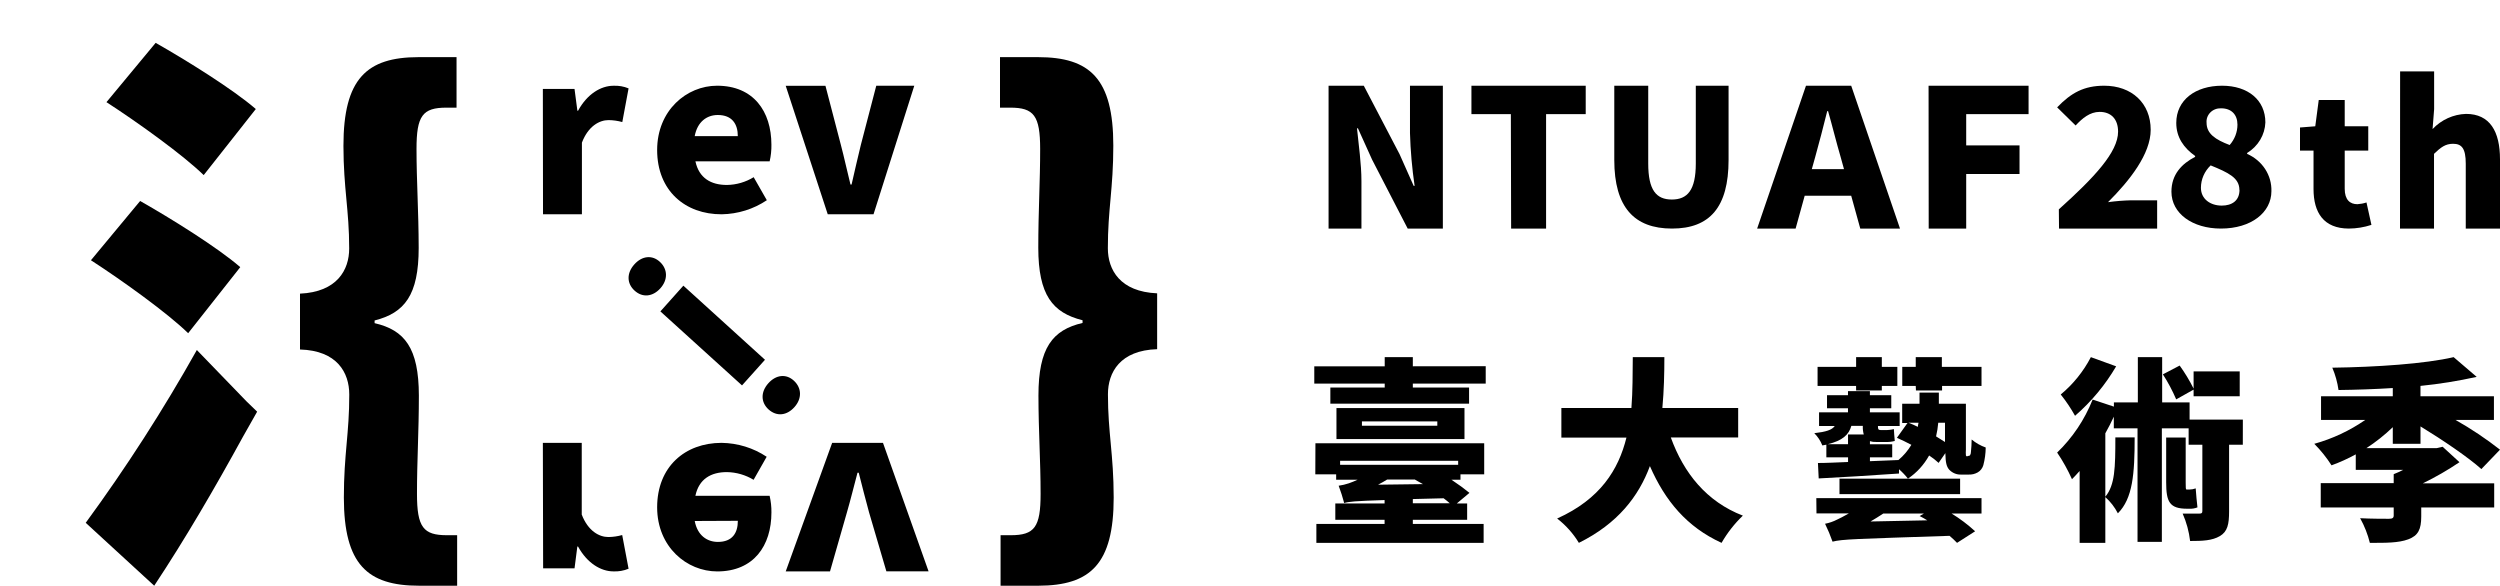 <svg width="175" height="41" viewBox="0 0 175 41" fill="none" xmlns="http://www.w3.org/2000/svg">
<path d="M13.171 23.324C11.751 21.934 8.581 19.651 6.365 18.217L9.809 14.069C11.964 15.29 15.237 17.327 16.818 18.7L13.171 23.324ZM14.258 12.257C12.838 10.867 9.668 8.584 7.452 7.151L10.896 3C13.052 4.223 16.324 6.258 17.906 7.633L14.258 12.257ZM17.013 30.561C15.063 34.121 12.999 37.672 10.795 41L6 36.597C8.829 32.734 11.427 28.695 13.779 24.501L17.258 28.098L18 28.817L17.013 30.561Z" fill="black"/>
<path d="M24.07 34.838C24.07 31.793 24.454 30.327 24.449 27.62C24.449 26.078 23.596 24.538 21 24.465V20.555C23.596 20.438 24.445 18.896 24.443 17.393C24.443 14.684 24.046 13.218 24.041 10.211C24.041 5.512 25.667 4.004 29.294 4H31.958V7.535H31.247C29.578 7.535 29.154 8.104 29.156 10.435C29.156 12.689 29.303 14.749 29.308 17.352C29.308 20.663 28.318 21.903 26.222 22.433V22.621C28.32 23.106 29.316 24.346 29.321 27.693C29.321 30.21 29.187 32.278 29.189 34.573C29.189 36.904 29.628 37.467 31.289 37.465H32V41H29.338C25.711 41.002 24.076 39.501 24.07 34.838Z" fill="black"/>
<path d="M72.704 41H70.04V37.465H70.751C72.421 37.465 72.844 36.898 72.842 34.567C72.842 32.272 72.695 30.204 72.691 27.687C72.691 24.34 73.681 23.097 75.779 22.606V22.418C73.681 21.894 72.684 20.656 72.68 17.346C72.68 14.758 72.814 12.683 72.811 10.427C72.811 8.096 72.373 7.533 70.713 7.535H70V4H72.664C76.292 4 77.932 5.497 77.932 10.196C77.932 13.205 77.546 14.671 77.55 17.38C77.55 18.89 78.406 20.423 81 20.533V24.443C78.404 24.523 77.554 26.065 77.556 27.607C77.556 30.314 77.954 31.78 77.958 34.825C77.958 39.488 76.325 40.987 72.704 41Z" fill="black"/>
<path d="M38 6.224H40.216L40.417 7.752H40.464C41.101 6.577 42.066 6.005 42.939 6.003C43.302 5.985 43.664 6.048 44 6.187L43.561 8.544C43.248 8.457 42.924 8.411 42.599 8.407C41.962 8.407 41.175 8.825 40.734 9.984V15H38.011L38 6.224Z" fill="black"/>
<path d="M46 10.501C46 7.724 48.065 6.002 50.195 6C52.746 6 53.995 7.791 53.999 10.128C54.005 10.519 53.964 10.909 53.876 11.291H48.679C48.929 12.468 49.77 12.95 50.891 12.947C51.553 12.936 52.199 12.747 52.757 12.403L53.678 14.015C52.748 14.639 51.649 14.982 50.519 15C47.968 15.01 46 13.354 46 10.501ZM51.647 9.529C51.647 8.691 51.256 8.05 50.245 8.05C49.482 8.05 48.815 8.522 48.629 9.531L51.647 9.529Z" fill="black"/>
<path d="M55 6.007H57.782L58.862 10.147C59.095 11.025 59.294 11.964 59.533 12.915H59.611C59.827 11.964 60.043 11.031 60.259 10.144L61.339 6H64L61.147 15H57.942L55 6.007Z" fill="black"/>
<path d="M38 31H40.722V36.021C41.168 37.178 41.949 37.594 42.59 37.592C42.916 37.588 43.24 37.541 43.554 37.453L44 39.811C43.664 39.95 43.301 40.014 42.938 39.997C42.068 39.997 41.102 39.427 40.461 38.255H40.414L40.217 39.785H38.019L38 31Z" fill="black"/>
<path d="M50.506 31C51.636 31.014 52.736 31.354 53.667 31.974L52.751 33.587C52.191 33.245 51.546 33.058 50.884 33.047C49.763 33.047 48.923 33.532 48.677 34.708H53.874C53.962 35.088 54.005 35.478 54 35.868C54 38.204 52.76 39.998 50.208 40C48.076 40 46.004 38.289 46 35.517C46 32.662 47.959 31.002 50.506 31ZM48.631 36.47C48.819 37.478 49.495 37.934 50.252 37.934C51.263 37.934 51.651 37.307 51.649 36.456L48.631 36.47Z" fill="black"/>
<path d="M58.251 31H61.809L65 39.993H62.046L60.831 35.856C60.591 34.979 60.351 34.04 60.111 33.09H60.025C59.769 34.04 59.546 34.972 59.287 35.859L58.1 40H55L58.251 31Z" fill="black"/>
<path d="M44.419 20.342C43.868 19.839 43.859 19.117 44.401 18.51C44.943 17.902 45.658 17.829 46.2 18.337C46.742 18.845 46.763 19.58 46.23 20.177C45.697 20.773 44.981 20.855 44.419 20.342ZM53.801 28.663C53.249 28.159 53.24 27.438 53.783 26.83C54.325 26.223 55.04 26.15 55.582 26.658C56.124 27.166 56.144 27.901 55.611 28.497C55.078 29.094 54.372 29.173 53.801 28.663ZM46.227 21.798L47.836 19.997L53.549 25.184L51.941 26.978L46.227 21.798Z" fill="black"/>
<path d="M104 25.635V26.853H98.898V27.129H102.835V28.259H93.125V27.129H96.93V26.853H92V25.641H96.93V25H98.898V25.641L104 25.635ZM92.08 31.029H103.894V33.205H102.233V33.581H101.602C102.084 33.901 102.541 34.236 102.862 34.501L101.978 35.241H102.7V36.384H98.898V36.677H103.854V38H92.146V36.677H96.921V36.384H93.472V35.241H96.921V35.003C94.818 35.072 94.401 35.117 94.093 35.213C93.984 34.803 93.855 34.398 93.706 34.001C93.947 33.966 94.185 33.91 94.417 33.832C94.626 33.76 94.832 33.676 95.032 33.581H93.531V33.205H92.072L92.08 31.029ZM102.514 28.563V30.736H93.552V28.563H102.514ZM93.807 32.258V32.534H102.071V32.258H93.807ZM100.612 29.496H95.335V29.803H100.612V29.496ZM99.606 33.888C99.421 33.777 99.232 33.681 99.057 33.581V33.567H97.102C96.89 33.694 96.688 33.819 96.46 33.929L99.606 33.888ZM101.482 35.227C101.36 35.114 101.217 35.003 101.052 34.879L98.898 34.934V35.227H101.482Z" fill="black"/>
<path d="M116.957 30.622C117.857 33.11 119.458 35.117 122 36.094C121.415 36.656 120.913 37.298 120.509 38C118.076 36.886 116.558 35.06 115.493 32.626C114.708 34.744 113.241 36.652 110.521 38C110.124 37.344 109.608 36.766 109 36.296C112.026 34.934 113.296 32.873 113.851 30.633H109.296V28.558H114.199C114.295 27.349 114.281 26.138 114.295 25H116.506C116.506 26.138 116.478 27.349 116.366 28.558H121.672V30.622H116.957Z" fill="black"/>
<path d="M137.798 31.91C137.836 31.912 137.873 31.897 137.901 31.87C137.944 31.801 137.966 31.72 137.965 31.638C137.996 31.348 138.013 31.057 138.015 30.765C138.311 31.011 138.644 31.2 139 31.325C138.995 31.744 138.939 32.16 138.833 32.564C138.769 32.781 138.627 32.962 138.438 33.069C138.249 33.176 138.037 33.228 137.823 33.22H137.289C137.137 33.228 136.984 33.202 136.841 33.146C136.698 33.089 136.567 33.002 136.456 32.891C136.264 32.675 136.188 32.416 136.175 31.719L135.702 32.402C135.495 32.21 135.273 32.036 135.039 31.884C134.673 32.542 134.165 33.098 133.556 33.504C133.367 33.264 133.158 33.045 132.93 32.847V33.147C130.906 33.285 128.815 33.417 127.309 33.49L127.256 32.41C127.858 32.41 128.572 32.37 129.364 32.34V32.013H127.845V31.127C127.754 31.141 127.666 31.168 127.564 31.181C127.435 30.856 127.243 30.563 127 30.323C127.833 30.228 128.24 30.093 128.433 29.82H127.334V28.864H129.359V28.578H127.891V27.665H129.359V27.379H130.893V27.665H132.389V28.578H130.893V28.864H132.976V29.82H131.457V29.847C131.457 30.023 131.47 30.104 131.65 30.104H131.943C132.154 30.11 132.365 30.087 132.571 30.036C132.596 30.306 132.596 30.576 132.634 30.868C132.417 30.925 132.192 30.949 131.969 30.938H131.331C131.184 30.945 131.037 30.926 130.895 30.882V31.1H132.455V32.013H130.895V32.283L132.89 32.202C133.246 31.904 133.552 31.544 133.796 31.138C133.452 30.96 133.105 30.784 132.784 30.647L133.523 29.612H133.153V28.262H134.366V27.484H135.72V28.262H137.613V31.478C137.602 31.61 137.602 31.743 137.613 31.875C137.626 31.929 137.651 31.943 137.689 31.943L137.798 31.91ZM127.142 34.867H138.706V35.948H136.611C137.196 36.304 137.748 36.72 138.258 37.19L136.993 38C136.827 37.826 136.652 37.662 136.469 37.508C129.863 37.727 128.957 37.741 128.278 37.916C128.128 37.488 127.953 37.069 127.754 36.663C128.052 36.606 128.341 36.505 128.612 36.364C128.764 36.293 129.07 36.145 129.417 35.94H127.154L127.142 34.867ZM129.926 27.017H127.23V25.68H129.928V25H131.728V25.68H132.814V27.017H131.728V27.331H129.928L129.926 27.017ZM129.362 31.092V30.412H130.463C130.411 30.221 130.389 30.024 130.397 29.826V29.812H129.594C129.417 30.439 128.969 30.846 127.947 31.092H129.362ZM137.208 33.507V34.587H128.764V33.507H137.208ZM134.91 36.423C134.735 36.312 134.555 36.212 134.371 36.123L134.679 35.945H131.832C131.538 36.137 131.245 36.328 130.936 36.504L134.91 36.423ZM134.102 27.017H133.158V25.68H134.102V25H135.93V25.68H138.706V27.017H135.945V27.331H134.117L134.102 27.017ZM133.596 29.593C133.817 29.677 134.035 29.772 134.247 29.88C134.247 29.782 134.285 29.688 134.297 29.593H133.596ZM135.677 29.593C135.65 29.915 135.599 30.234 135.525 30.547C135.755 30.684 135.958 30.817 136.15 30.941V29.591L135.677 29.593Z" fill="black"/>
<path d="M156.997 31.133H156.036V35.803C156.036 36.693 155.929 37.213 155.388 37.528C154.848 37.843 154.186 37.87 153.308 37.87C153.23 37.208 153.054 36.561 152.786 35.952C153.233 35.952 153.771 35.952 153.948 35.952C154.125 35.952 154.165 35.911 154.165 35.76V31.133H153.204V29.983H151.33V37.932H149.627V29.983H147.967V29.169C147.791 29.554 147.587 29.95 147.373 30.332V34.77C148.048 33.956 148.075 32.744 148.075 30.62H149.426C149.426 33.194 149.29 34.892 148.251 35.933C148.03 35.503 147.733 35.117 147.373 34.797V38H145.574V32.969C145.4 33.172 145.21 33.365 145.039 33.544C144.747 32.893 144.4 32.269 144 31.68C145.081 30.638 145.928 29.373 146.484 27.97L147.973 28.464V28.168H149.649V25H151.351V28.168H153.271V29.372H157L156.997 31.133ZM148.131 25.643C147.365 26.949 146.393 28.119 145.253 29.106C144.961 28.582 144.626 28.083 144.252 27.615C145.12 26.895 145.838 26.006 146.361 25L148.131 25.643ZM152.334 27.956C152.073 27.347 151.761 26.76 151.402 26.204L152.577 25.589C152.945 26.099 153.27 26.639 153.552 27.202V25.998H156.78V27.737H153.552V27.273L152.334 27.956ZM153.105 35.611C151.863 35.611 151.632 35.13 151.632 33.761V30.625H152.998V33.791C152.998 34.159 152.998 34.268 153.065 34.268H153.255C153.406 34.267 153.557 34.24 153.699 34.187C153.726 34.542 153.779 35.201 153.822 35.516C153.638 35.59 153.44 35.622 153.241 35.611H153.105Z" fill="black"/>
<path d="M172.164 32.353C171.345 32.907 170.488 33.401 169.599 33.832H174.594V35.523H169.487V36.152C169.487 37.056 169.271 37.495 168.578 37.753C167.884 38.011 166.992 38 165.89 38C165.741 37.397 165.512 36.816 165.21 36.274C165.93 36.315 166.973 36.315 167.218 36.315C167.462 36.315 167.559 36.261 167.559 36.084V35.523H162.452V33.821H167.559V33.192C167.786 33.103 168.007 33.003 168.223 32.891H164.903V31.805C164.358 32.104 163.791 32.361 163.207 32.573C162.859 32.029 162.454 31.524 162 31.067C163.273 30.714 164.478 30.149 165.567 29.396H162.473V27.738H167.495V27.163C166.207 27.244 164.917 27.287 163.696 27.301C163.62 26.763 163.474 26.237 163.261 25.738C166.315 25.697 169.761 25.467 171.755 25L173.368 26.381C172.07 26.669 170.756 26.881 169.433 27.013V27.738H174.575V29.396H171.887C172.974 30.011 174.015 30.706 175 31.477L173.696 32.834C172.788 32.02 170.984 30.793 169.435 29.849V31.067H167.495V29.903C166.927 30.45 166.31 30.94 165.651 31.368H170.575L170.984 31.273L172.164 32.353Z" fill="black"/>
<path d="M93 6H95.465L97.969 10.792L98.956 13.01H99.023C98.843 11.786 98.734 10.552 98.699 9.315V6H101V16H98.538L96.047 11.176L95.057 8.985H94.99C95.1 10.1 95.301 11.471 95.301 12.68V16H93V6Z" fill="black"/>
<path d="M105.76 7.989H103V6H111V7.989H108.226V16H105.779L105.76 7.989Z" fill="black"/>
<path d="M113 11.197V6H115.376V11.448C115.376 13.309 115.936 13.967 117.029 13.967C118.122 13.967 118.706 13.309 118.706 11.448V6H121V11.197C121 14.508 119.68 16 117.04 16C114.399 16 113 14.508 113 11.197Z" fill="black"/>
<path d="M129.584 13.702H126.328L125.693 16H123L126.419 6H129.584L133 16H130.219L129.584 13.702ZM129.08 11.839L128.845 10.992C128.552 9.999 128.259 8.801 127.966 7.781H127.905C127.641 8.827 127.345 9.999 127.064 10.992L126.827 11.839H129.08Z" fill="black"/>
<path d="M135 6H142V7.989H137.634V10.18H141.367V12.182H137.634V16H135.009L135 6Z" fill="black"/>
<path d="M144.119 14.654C146.602 12.425 148.266 10.645 148.266 9.217C148.266 8.321 147.762 7.832 146.974 7.832C146.293 7.832 145.759 8.282 145.294 8.784L144 7.516C144.975 6.499 145.881 6 147.294 6C149.214 6 150.548 7.213 150.548 9.087C150.548 10.775 149.082 12.636 147.561 14.152C148.096 14.078 148.635 14.035 149.175 14.021H151V16H144.132L144.119 14.654Z" fill="black"/>
<path d="M152 13.418C152 12.214 152.721 11.461 153.658 10.981V10.916C152.869 10.359 152.339 9.619 152.339 8.605C152.339 6.997 153.685 6 155.545 6C157.368 6 158.576 7.01 158.576 8.569C158.56 8.997 158.436 9.416 158.214 9.788C157.992 10.161 157.678 10.476 157.3 10.709V10.773C157.82 11.001 158.258 11.37 158.56 11.833C158.862 12.296 159.014 12.834 158.999 13.38C158.999 14.872 157.586 16 155.464 16C153.481 16 152 14.949 152 13.418ZM156.757 13.29C156.757 12.445 155.981 12.083 154.746 11.577C154.31 11.993 154.065 12.558 154.065 13.146C154.065 13.937 154.732 14.392 155.521 14.392C156.226 14.392 156.765 14.056 156.765 13.29H156.757ZM156.622 8.725C156.622 8.024 156.199 7.582 155.478 7.582C155.339 7.576 155.2 7.598 155.07 7.647C154.941 7.696 154.824 7.771 154.728 7.867C154.631 7.963 154.558 8.078 154.511 8.203C154.465 8.329 154.448 8.462 154.46 8.594C154.46 9.365 155.085 9.776 156.076 10.151C156.428 9.752 156.622 9.247 156.622 8.725Z" fill="black"/>
<path d="M161.947 13.232V10.544H161V8.925L162.069 8.84L162.312 7H164.13V8.84H165.778V10.541H164.13V13.215C164.13 13.988 164.5 14.294 165.017 14.294C165.234 14.281 165.448 14.241 165.654 14.172L166 15.742C165.488 15.91 164.952 15.997 164.413 16C162.658 15.993 161.947 14.887 161.947 13.232Z" fill="black"/>
<path d="M168.008 5H170.389V7.643L170.28 9.034C170.896 8.382 171.736 8.001 172.621 7.973C174.289 7.973 175 9.198 175 11.153V16H172.603V11.456C172.603 10.384 172.318 10.065 171.713 10.065C171.18 10.065 170.853 10.313 170.381 10.769V16H168L168.008 5Z" fill="black"/>
</svg>
